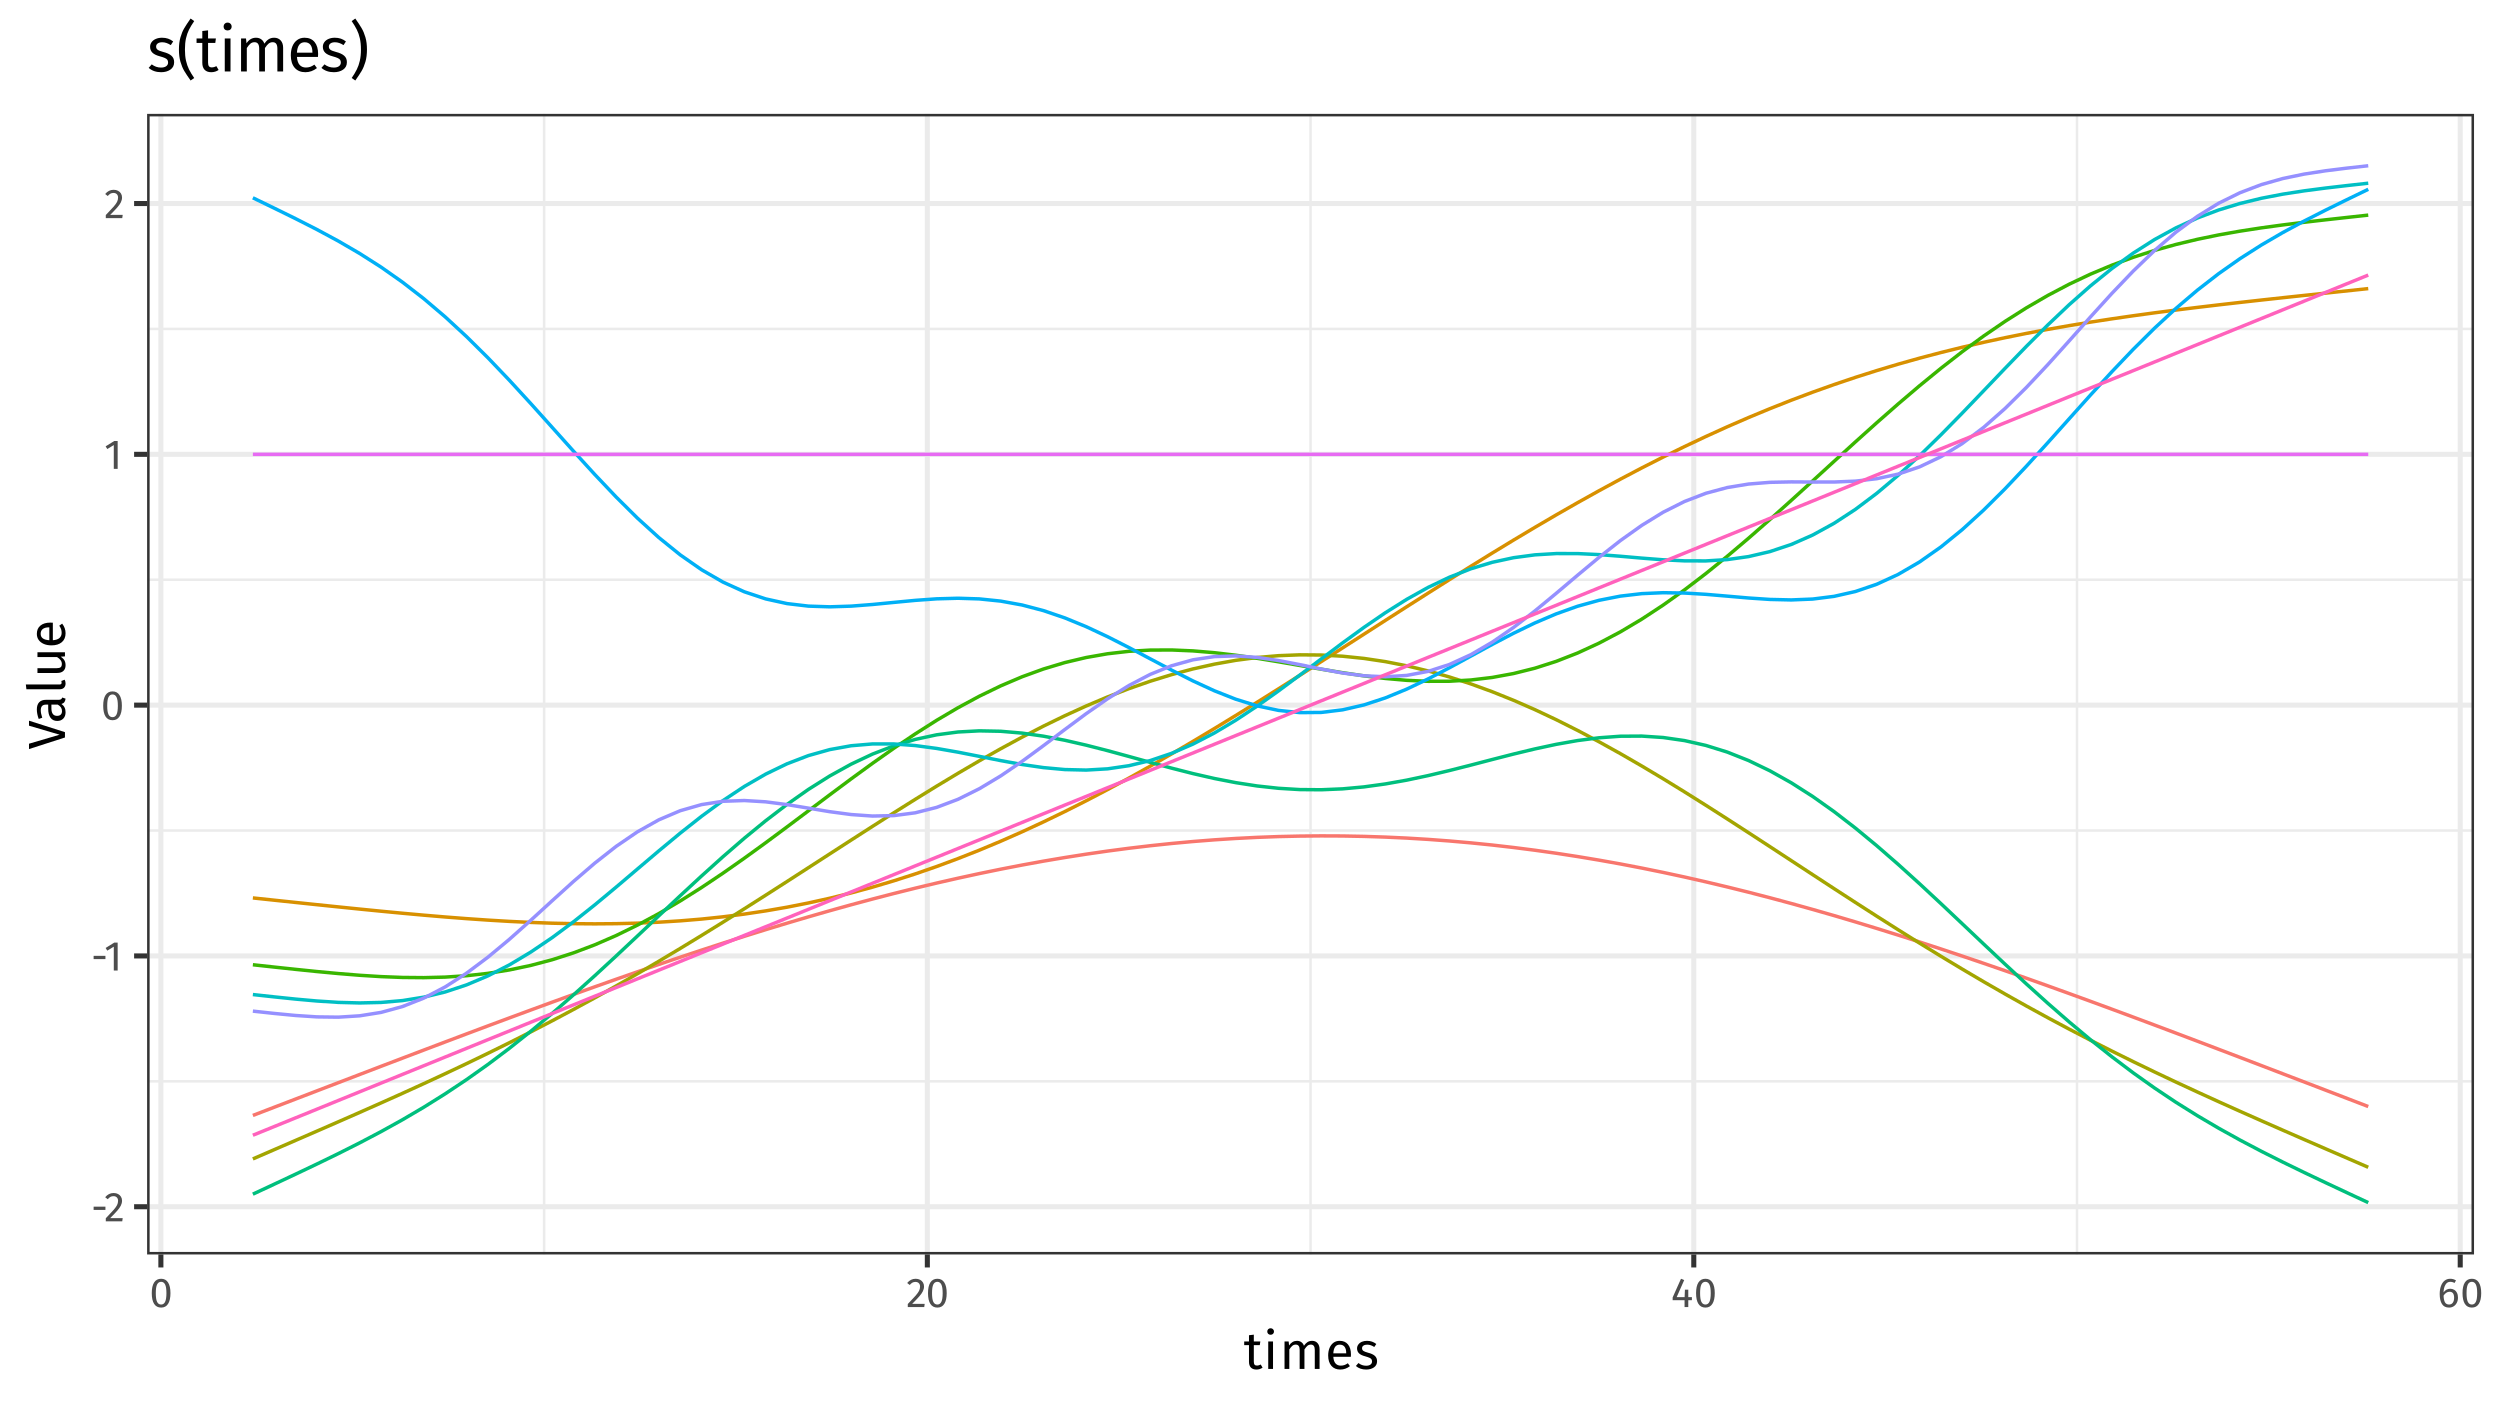 <?xml version="1.0" encoding="UTF-8"?>
<svg xmlns="http://www.w3.org/2000/svg" xmlns:xlink="http://www.w3.org/1999/xlink" width="767pt" height="432pt" viewBox="0 0 767 432" version="1.1">
<defs>
<g>
<symbol overflow="visible" id="glyph0-0">
<path style="stroke:none;" d="M 6.953 -13.438 L 6.953 4.484 L 1.578 4.484 L 1.578 -13.438 Z M 6.25 -12.766 L 2.281 -12.766 L 2.281 3.812 L 6.25 3.812 Z M 4.141 -5.766 C 4.648 -5.766 5.016 -5.629 5.234 -5.359 C 5.453 -5.086 5.562 -4.734 5.562 -4.297 C 5.562 -3.848 5.461 -3.5 5.266 -3.25 C 5.078 -3 4.77 -2.848 4.344 -2.797 L 4.344 -2.219 C 4.344 -2.125 4.312 -2.047 4.25 -1.984 C 4.188 -1.93 4.113 -1.906 4.031 -1.906 C 3.945 -1.906 3.875 -1.93 3.812 -1.984 C 3.75 -2.047 3.719 -2.125 3.719 -2.219 L 3.719 -3.281 C 4.164 -3.312 4.469 -3.395 4.625 -3.531 C 4.789 -3.676 4.875 -3.926 4.875 -4.281 C 4.875 -4.562 4.816 -4.773 4.703 -4.922 C 4.598 -5.078 4.395 -5.156 4.094 -5.156 C 3.844 -5.156 3.617 -5.109 3.422 -5.016 C 3.359 -4.992 3.305 -4.984 3.266 -4.984 C 3.172 -4.984 3.094 -5.008 3.031 -5.062 C 2.977 -5.113 2.953 -5.18 2.953 -5.266 C 2.953 -5.43 3.078 -5.555 3.328 -5.641 C 3.586 -5.723 3.859 -5.766 4.141 -5.766 Z M 4.031 -1.531 C 4.156 -1.531 4.258 -1.488 4.344 -1.406 C 4.438 -1.32 4.484 -1.219 4.484 -1.094 C 4.484 -0.957 4.438 -0.844 4.344 -0.75 C 4.258 -0.656 4.156 -0.609 4.031 -0.609 C 3.906 -0.609 3.797 -0.656 3.703 -0.75 C 3.617 -0.844 3.578 -0.957 3.578 -1.094 C 3.578 -1.219 3.617 -1.32 3.703 -1.406 C 3.797 -1.488 3.906 -1.531 4.031 -1.531 Z M 4.031 -1.531 "/>
</symbol>
<symbol overflow="visible" id="glyph0-1">
<path style="stroke:none;" d="M 0.766 -3.5 L 0.766 -4.5 L 4.391 -4.5 L 4.391 -3.5 Z M 0.766 -3.5 "/>
</symbol>
<symbol overflow="visible" id="glyph0-2">
<path style="stroke:none;" d="M 2.922 -8.688 C 3.43 -8.688 3.879 -8.582 4.266 -8.375 C 4.648 -8.176 4.945 -7.898 5.156 -7.547 C 5.375 -7.191 5.484 -6.789 5.484 -6.344 C 5.484 -5.82 5.363 -5.32 5.125 -4.844 C 4.895 -4.375 4.535 -3.859 4.047 -3.297 C 3.566 -2.742 2.832 -1.973 1.844 -0.984 L 5.688 -0.984 L 5.547 0 L 0.5 0 L 0.5 -0.938 C 1.645 -2.125 2.453 -2.988 2.922 -3.531 C 3.398 -4.082 3.742 -4.562 3.953 -4.969 C 4.16 -5.383 4.266 -5.828 4.266 -6.297 C 4.266 -6.742 4.133 -7.094 3.875 -7.344 C 3.625 -7.594 3.285 -7.719 2.859 -7.719 C 2.504 -7.719 2.191 -7.645 1.922 -7.5 C 1.66 -7.352 1.383 -7.113 1.094 -6.781 L 0.312 -7.391 C 0.664 -7.828 1.055 -8.148 1.484 -8.359 C 1.91 -8.578 2.391 -8.688 2.922 -8.688 Z M 2.922 -8.688 "/>
</symbol>
<symbol overflow="visible" id="glyph0-3">
<path style="stroke:none;" d="M 4.141 -8.562 L 4.141 0 L 2.953 0 L 2.953 -7.312 L 0.953 -6.094 L 0.453 -6.922 L 3.094 -8.562 Z M 4.141 -8.562 "/>
</symbol>
<symbol overflow="visible" id="glyph0-4">
<path style="stroke:none;" d="M 3.578 -8.688 C 4.516 -8.688 5.223 -8.305 5.703 -7.547 C 6.191 -6.797 6.438 -5.707 6.438 -4.281 C 6.438 -2.844 6.191 -1.742 5.703 -0.984 C 5.223 -0.223 4.516 0.156 3.578 0.156 C 2.629 0.156 1.91 -0.223 1.422 -0.984 C 0.941 -1.742 0.703 -2.844 0.703 -4.281 C 0.703 -5.707 0.941 -6.797 1.422 -7.547 C 1.91 -8.305 2.629 -8.688 3.578 -8.688 Z M 3.578 -7.75 C 3.016 -7.75 2.598 -7.473 2.328 -6.922 C 2.066 -6.379 1.938 -5.5 1.938 -4.281 C 1.938 -3.051 2.066 -2.16 2.328 -1.609 C 2.598 -1.055 3.016 -0.781 3.578 -0.781 C 4.117 -0.781 4.523 -1.055 4.797 -1.609 C 5.066 -2.16 5.203 -3.051 5.203 -4.281 C 5.203 -5.5 5.066 -6.379 4.797 -6.922 C 4.523 -7.473 4.117 -7.75 3.578 -7.75 Z M 3.578 -7.75 "/>
</symbol>
<symbol overflow="visible" id="glyph0-5">
<path style="stroke:none;" d="M 6.422 -3.047 L 6.422 -2.109 L 5.312 -2.109 L 5.312 0 L 4.172 0 L 4.172 -2.109 L 0.516 -2.109 L 0.516 -2.953 L 3.078 -8.688 L 4.062 -8.281 L 1.75 -3.047 L 4.188 -3.047 L 4.281 -5.344 L 5.312 -5.344 L 5.312 -3.047 Z M 6.422 -3.047 "/>
</symbol>
<symbol overflow="visible" id="glyph0-6">
<path style="stroke:none;" d="M 3.938 -5.625 C 4.375 -5.625 4.77 -5.52 5.125 -5.312 C 5.488 -5.113 5.773 -4.805 5.984 -4.391 C 6.203 -3.984 6.312 -3.488 6.312 -2.906 C 6.312 -2.301 6.188 -1.766 5.938 -1.297 C 5.695 -0.828 5.367 -0.469 4.953 -0.219 C 4.547 0.031 4.086 0.156 3.578 0.156 C 2.578 0.156 1.848 -0.211 1.391 -0.953 C 0.93 -1.691 0.703 -2.711 0.703 -4.016 C 0.703 -4.941 0.832 -5.758 1.094 -6.469 C 1.352 -7.176 1.723 -7.723 2.203 -8.109 C 2.691 -8.492 3.27 -8.688 3.938 -8.688 C 4.582 -8.688 5.172 -8.516 5.703 -8.172 L 5.25 -7.391 C 4.844 -7.629 4.398 -7.75 3.922 -7.75 C 3.305 -7.75 2.82 -7.453 2.469 -6.859 C 2.113 -6.273 1.914 -5.488 1.875 -4.5 C 2.406 -5.25 3.094 -5.625 3.938 -5.625 Z M 3.578 -0.781 C 4.078 -0.781 4.457 -0.969 4.719 -1.344 C 4.988 -1.719 5.125 -2.223 5.125 -2.859 C 5.125 -4.086 4.66 -4.703 3.734 -4.703 C 3.359 -4.703 3.016 -4.594 2.703 -4.375 C 2.391 -4.164 2.117 -3.879 1.891 -3.516 C 1.922 -2.578 2.066 -1.883 2.328 -1.438 C 2.598 -1 3.016 -0.781 3.578 -0.781 Z M 3.578 -0.781 "/>
</symbol>
<symbol overflow="visible" id="glyph1-0">
<path style="stroke:none;" d="M 8.688 -16.797 L 8.688 5.594 L 1.969 5.594 L 1.969 -16.797 Z M 7.828 -15.969 L 2.844 -15.969 L 2.844 4.766 L 7.828 4.766 Z M 5.188 -7.219 C 5.82 -7.219 6.273 -7.047 6.547 -6.703 C 6.816 -6.359 6.953 -5.914 6.953 -5.375 C 6.953 -4.812 6.832 -4.375 6.594 -4.062 C 6.352 -3.75 5.969 -3.555 5.438 -3.484 L 5.438 -2.766 C 5.438 -2.648 5.395 -2.555 5.312 -2.484 C 5.238 -2.422 5.148 -2.391 5.047 -2.391 C 4.93 -2.391 4.832 -2.422 4.75 -2.484 C 4.676 -2.555 4.641 -2.648 4.641 -2.766 L 4.641 -4.109 C 5.203 -4.141 5.582 -4.242 5.781 -4.422 C 5.988 -4.598 6.094 -4.906 6.094 -5.344 C 6.094 -5.695 6.023 -5.969 5.891 -6.156 C 5.754 -6.352 5.5 -6.453 5.125 -6.453 C 4.812 -6.453 4.531 -6.391 4.281 -6.266 C 4.195 -6.234 4.129 -6.219 4.078 -6.219 C 3.961 -6.219 3.867 -6.254 3.797 -6.328 C 3.734 -6.398 3.703 -6.488 3.703 -6.594 C 3.703 -6.789 3.859 -6.941 4.172 -7.047 C 4.484 -7.16 4.82 -7.219 5.188 -7.219 Z M 5.047 -1.922 C 5.203 -1.922 5.332 -1.863 5.438 -1.75 C 5.539 -1.645 5.594 -1.516 5.594 -1.359 C 5.594 -1.191 5.539 -1.051 5.438 -0.938 C 5.332 -0.82 5.203 -0.766 5.047 -0.766 C 4.879 -0.766 4.742 -0.82 4.641 -0.938 C 4.535 -1.051 4.484 -1.191 4.484 -1.359 C 4.484 -1.516 4.535 -1.645 4.641 -1.75 C 4.742 -1.863 4.879 -1.922 5.047 -1.922 Z M 5.047 -1.922 "/>
</symbol>
<symbol overflow="visible" id="glyph1-1">
<path style="stroke:none;" d="M 5.781 -0.391 C 5.219 -0.004 4.586 0.188 3.891 0.188 C 3.172 0.188 2.609 -0.016 2.203 -0.422 C 1.805 -0.836 1.609 -1.43 1.609 -2.203 L 1.609 -7.297 L 0.141 -7.297 L 0.141 -8.438 L 1.609 -8.438 L 1.609 -10.344 L 3.094 -10.516 L 3.094 -8.438 L 5.094 -8.438 L 4.922 -7.297 L 3.094 -7.297 L 3.094 -2.266 C 3.094 -1.828 3.164 -1.508 3.312 -1.312 C 3.469 -1.125 3.727 -1.031 4.094 -1.031 C 4.426 -1.031 4.801 -1.141 5.219 -1.359 Z M 5.781 -0.391 "/>
</symbol>
<symbol overflow="visible" id="glyph1-2">
<path style="stroke:none;" d="M 2.984 -8.438 L 2.984 0 L 1.516 0 L 1.516 -8.438 Z M 2.25 -12.484 C 2.551 -12.484 2.797 -12.383 2.984 -12.188 C 3.18 -12 3.281 -11.758 3.281 -11.469 C 3.281 -11.188 3.18 -10.953 2.984 -10.766 C 2.797 -10.578 2.551 -10.484 2.25 -10.484 C 1.945 -10.484 1.695 -10.578 1.5 -10.766 C 1.312 -10.953 1.219 -11.188 1.219 -11.469 C 1.219 -11.758 1.312 -12 1.5 -12.188 C 1.695 -12.383 1.945 -12.484 2.25 -12.484 Z M 2.25 -12.484 "/>
</symbol>
<symbol overflow="visible" id="glyph1-3">
<path style="stroke:none;" d="M 9.984 -8.625 C 10.68 -8.625 11.234 -8.391 11.641 -7.922 C 12.055 -7.461 12.266 -6.836 12.266 -6.047 L 12.266 0 L 10.797 0 L 10.797 -5.844 C 10.797 -6.926 10.398 -7.469 9.609 -7.469 C 9.191 -7.469 8.836 -7.348 8.547 -7.109 C 8.266 -6.867 7.957 -6.492 7.625 -5.984 L 7.625 0 L 6.156 0 L 6.156 -5.844 C 6.156 -6.926 5.758 -7.469 4.969 -7.469 C 4.551 -7.469 4.195 -7.344 3.906 -7.094 C 3.613 -6.852 3.305 -6.484 2.984 -5.984 L 2.984 0 L 1.516 0 L 1.516 -8.438 L 2.781 -8.438 L 2.906 -7.203 C 3.539 -8.148 4.352 -8.625 5.344 -8.625 C 5.863 -8.625 6.305 -8.488 6.672 -8.219 C 7.047 -7.957 7.312 -7.586 7.469 -7.109 C 7.801 -7.598 8.164 -7.973 8.562 -8.234 C 8.969 -8.492 9.441 -8.625 9.984 -8.625 Z M 9.984 -8.625 "/>
</symbol>
<symbol overflow="visible" id="glyph1-4">
<path style="stroke:none;" d="M 7.891 -4.469 C 7.891 -4.219 7.879 -3.969 7.859 -3.719 L 2.484 -3.719 C 2.547 -2.781 2.781 -2.094 3.188 -1.656 C 3.594 -1.227 4.113 -1.016 4.75 -1.016 C 5.156 -1.016 5.531 -1.07 5.875 -1.188 C 6.219 -1.301 6.57 -1.488 6.938 -1.75 L 7.578 -0.859 C 6.68 -0.16 5.703 0.188 4.641 0.188 C 3.461 0.188 2.547 -0.191 1.891 -0.953 C 1.234 -1.723 0.906 -2.781 0.906 -4.125 C 0.906 -5 1.047 -5.773 1.328 -6.453 C 1.617 -7.129 2.023 -7.66 2.547 -8.047 C 3.078 -8.43 3.703 -8.625 4.422 -8.625 C 5.535 -8.625 6.391 -8.254 6.984 -7.516 C 7.586 -6.785 7.891 -5.77 7.891 -4.469 Z M 6.438 -4.891 C 6.438 -5.723 6.27 -6.359 5.938 -6.797 C 5.602 -7.234 5.109 -7.453 4.453 -7.453 C 3.242 -7.453 2.586 -6.566 2.484 -4.797 L 6.438 -4.797 Z M 6.438 -4.891 "/>
</symbol>
<symbol overflow="visible" id="glyph1-5">
<path style="stroke:none;" d="M 3.812 -8.625 C 4.383 -8.625 4.898 -8.539 5.359 -8.375 C 5.816 -8.219 6.254 -7.977 6.672 -7.656 L 6.047 -6.734 C 5.66 -6.984 5.297 -7.164 4.953 -7.281 C 4.609 -7.395 4.242 -7.453 3.859 -7.453 C 3.379 -7.453 3 -7.352 2.719 -7.156 C 2.438 -6.957 2.297 -6.691 2.297 -6.359 C 2.297 -6.016 2.426 -5.742 2.688 -5.547 C 2.957 -5.359 3.43 -5.172 4.109 -4.984 C 5.047 -4.754 5.742 -4.438 6.203 -4.031 C 6.672 -3.625 6.906 -3.07 6.906 -2.375 C 6.906 -1.539 6.582 -0.906 5.938 -0.469 C 5.289 -0.031 4.504 0.188 3.578 0.188 C 2.297 0.188 1.238 -0.176 0.406 -0.906 L 1.188 -1.812 C 1.895 -1.258 2.68 -0.984 3.547 -0.984 C 4.109 -0.984 4.551 -1.098 4.875 -1.328 C 5.195 -1.566 5.359 -1.879 5.359 -2.266 C 5.359 -2.555 5.301 -2.789 5.188 -2.969 C 5.07 -3.145 4.867 -3.297 4.578 -3.422 C 4.285 -3.555 3.863 -3.703 3.312 -3.859 C 2.414 -4.086 1.766 -4.398 1.359 -4.797 C 0.961 -5.191 0.766 -5.691 0.766 -6.297 C 0.766 -6.734 0.895 -7.129 1.156 -7.484 C 1.414 -7.848 1.773 -8.129 2.234 -8.328 C 2.703 -8.523 3.227 -8.625 3.812 -8.625 Z M 3.812 -8.625 "/>
</symbol>
<symbol overflow="visible" id="glyph2-0">
<path style="stroke:none;" d="M -16.797 -8.688 L 5.594 -8.688 L 5.594 -1.969 L -16.797 -1.969 Z M -15.969 -7.828 L -15.969 -2.844 L 4.766 -2.844 L 4.766 -7.828 Z M -7.219 -5.188 C -7.219 -5.82 -7.047 -6.273 -6.703 -6.547 C -6.359 -6.816 -5.914 -6.953 -5.375 -6.953 C -4.812 -6.953 -4.375 -6.832 -4.062 -6.594 C -3.75 -6.352 -3.555 -5.969 -3.484 -5.438 L -2.766 -5.438 C -2.648 -5.438 -2.555 -5.395 -2.484 -5.312 C -2.422 -5.238 -2.391 -5.148 -2.391 -5.047 C -2.391 -4.93 -2.422 -4.832 -2.484 -4.75 C -2.555 -4.676 -2.648 -4.641 -2.766 -4.641 L -4.109 -4.641 C -4.141 -5.203 -4.242 -5.582 -4.422 -5.781 C -4.598 -5.988 -4.906 -6.094 -5.344 -6.094 C -5.695 -6.094 -5.969 -6.023 -6.156 -5.891 C -6.352 -5.754 -6.453 -5.5 -6.453 -5.125 C -6.453 -4.812 -6.391 -4.531 -6.266 -4.281 C -6.234 -4.195 -6.219 -4.129 -6.219 -4.078 C -6.219 -3.961 -6.254 -3.867 -6.328 -3.797 C -6.398 -3.734 -6.488 -3.703 -6.594 -3.703 C -6.789 -3.703 -6.941 -3.859 -7.047 -4.172 C -7.16 -4.484 -7.219 -4.82 -7.219 -5.188 Z M -1.922 -5.047 C -1.922 -5.203 -1.863 -5.332 -1.75 -5.438 C -1.645 -5.539 -1.516 -5.594 -1.359 -5.594 C -1.191 -5.594 -1.051 -5.539 -0.938 -5.438 C -0.82 -5.332 -0.766 -5.203 -0.766 -5.047 C -0.766 -4.879 -0.82 -4.742 -0.938 -4.641 C -1.051 -4.535 -1.191 -4.484 -1.359 -4.484 C -1.516 -4.484 -1.645 -4.535 -1.75 -4.641 C -1.863 -4.742 -1.922 -4.879 -1.922 -5.047 Z M -1.922 -5.047 "/>
</symbol>
<symbol overflow="visible" id="glyph2-1">
<path style="stroke:none;" d="M -11.031 -8.797 L 0 -5.281 L 0 -3.641 L -11.031 -0.094 L -11.031 -1.734 L -1.641 -4.5 L -11.031 -7.266 Z M -11.031 -8.797 "/>
</symbol>
<symbol overflow="visible" id="glyph2-2">
<path style="stroke:none;" d="M -1.969 -7.203 C -1.625 -7.203 -1.367 -7.258 -1.203 -7.375 C -1.035 -7.488 -0.91 -7.664 -0.828 -7.906 L 0.188 -7.562 C 0.133 -7.125 0.016 -6.77 -0.172 -6.5 C -0.367 -6.238 -0.672 -6.047 -1.078 -5.922 C -0.234 -5.359 0.188 -4.52 0.188 -3.406 C 0.188 -2.57 -0.047 -1.914 -0.516 -1.438 C -0.984 -0.957 -1.598 -0.719 -2.359 -0.719 C -3.254 -0.719 -3.941 -1.039 -4.422 -1.688 C -4.898 -2.332 -5.141 -3.25 -5.141 -4.438 L -5.141 -5.734 L -5.766 -5.734 C -6.359 -5.734 -6.781 -5.586 -7.031 -5.297 C -7.289 -5.004 -7.422 -4.562 -7.422 -3.969 C -7.422 -3.352 -7.27 -2.598 -6.969 -1.703 L -8.047 -1.328 C -8.43 -2.367 -8.625 -3.336 -8.625 -4.234 C -8.625 -5.234 -8.379 -5.977 -7.891 -6.469 C -7.41 -6.957 -6.723 -7.203 -5.828 -7.203 Z M -0.906 -3.75 C -0.906 -4.594 -1.344 -5.254 -2.219 -5.734 L -4.156 -5.734 L -4.156 -4.625 C -4.156 -3.062 -3.582 -2.281 -2.438 -2.281 C -1.938 -2.281 -1.555 -2.406 -1.297 -2.656 C -1.035 -2.906 -0.906 -3.27 -0.906 -3.75 Z M -0.906 -3.75 "/>
</symbol>
<symbol overflow="visible" id="glyph2-3">
<path style="stroke:none;" d="M 0.188 -3.203 C 0.188 -2.66 0.023 -2.227 -0.297 -1.906 C -0.617 -1.594 -1.07 -1.438 -1.656 -1.438 L -11.828 -1.438 L -12 -2.906 L -1.703 -2.906 C -1.461 -2.906 -1.289 -2.945 -1.188 -3.031 C -1.082 -3.113 -1.031 -3.25 -1.031 -3.438 C -1.031 -3.645 -1.062 -3.828 -1.125 -3.984 L -0.094 -4.375 C 0.094 -4.02 0.188 -3.629 0.188 -3.203 Z M 0.188 -3.203 "/>
</symbol>
<symbol overflow="visible" id="glyph2-4">
<path style="stroke:none;" d="M 0 -7.797 L 0 -6.531 L -1.312 -6.422 C -0.789 -6.098 -0.41 -5.727 -0.172 -5.312 C 0.066 -4.895 0.188 -4.391 0.188 -3.797 C 0.188 -3.055 -0.035 -2.477 -0.484 -2.062 C -0.93 -1.645 -1.566 -1.438 -2.391 -1.438 L -8.438 -1.438 L -8.438 -2.906 L -2.547 -2.906 C -1.973 -2.906 -1.562 -3.004 -1.312 -3.203 C -1.07 -3.41 -0.953 -3.742 -0.953 -4.203 C -0.953 -5.023 -1.441 -5.727 -2.422 -6.312 L -8.438 -6.312 L -8.438 -7.797 Z M 0 -7.797 "/>
</symbol>
<symbol overflow="visible" id="glyph2-5">
<path style="stroke:none;" d="M -4.469 -7.891 C -4.219 -7.891 -3.969 -7.879 -3.719 -7.859 L -3.719 -2.484 C -2.781 -2.547 -2.094 -2.781 -1.656 -3.188 C -1.227 -3.594 -1.016 -4.113 -1.016 -4.75 C -1.016 -5.156 -1.07 -5.531 -1.188 -5.875 C -1.301 -6.219 -1.488 -6.57 -1.75 -6.938 L -0.859 -7.578 C -0.16 -6.68 0.188 -5.703 0.188 -4.641 C 0.188 -3.461 -0.191 -2.547 -0.953 -1.891 C -1.723 -1.234 -2.781 -0.906 -4.125 -0.906 C -5 -0.906 -5.773 -1.047 -6.453 -1.328 C -7.129 -1.617 -7.66 -2.023 -8.047 -2.547 C -8.43 -3.078 -8.625 -3.703 -8.625 -4.422 C -8.625 -5.535 -8.254 -6.391 -7.516 -6.984 C -6.785 -7.586 -5.77 -7.891 -4.469 -7.891 Z M -4.891 -6.438 C -5.723 -6.438 -6.359 -6.27 -6.797 -5.938 C -7.234 -5.602 -7.453 -5.109 -7.453 -4.453 C -7.453 -3.242 -6.566 -2.586 -4.797 -2.484 L -4.797 -6.438 Z M -4.891 -6.438 "/>
</symbol>
<symbol overflow="visible" id="glyph3-0">
<path style="stroke:none;" d="M 10.422 -20.156 L 10.422 6.719 L 2.359 6.719 L 2.359 -20.156 Z M 9.391 -19.172 L 3.422 -19.172 L 3.422 5.719 L 9.391 5.719 Z M 6.219 -8.656 C 6.988 -8.656 7.535 -8.453 7.859 -8.047 C 8.191 -7.641 8.359 -7.109 8.359 -6.453 C 8.359 -5.773 8.211 -5.25 7.922 -4.875 C 7.629 -4.508 7.164 -4.281 6.531 -4.188 L 6.531 -3.328 C 6.531 -3.18 6.477 -3.066 6.375 -2.984 C 6.281 -2.898 6.172 -2.859 6.047 -2.859 C 5.922 -2.859 5.805 -2.898 5.703 -2.984 C 5.609 -3.066 5.562 -3.18 5.562 -3.328 L 5.562 -4.938 C 6.25 -4.977 6.711 -5.102 6.953 -5.312 C 7.191 -5.52 7.312 -5.883 7.312 -6.406 C 7.312 -6.832 7.227 -7.16 7.062 -7.391 C 6.895 -7.617 6.586 -7.734 6.141 -7.734 C 5.773 -7.734 5.441 -7.664 5.141 -7.531 C 5.047 -7.488 4.961 -7.469 4.891 -7.469 C 4.754 -7.469 4.645 -7.508 4.562 -7.594 C 4.477 -7.676 4.438 -7.781 4.438 -7.906 C 4.438 -8.156 4.625 -8.344 5 -8.469 C 5.375 -8.594 5.781 -8.656 6.219 -8.656 Z M 6.047 -2.297 C 6.242 -2.297 6.406 -2.234 6.531 -2.109 C 6.656 -1.984 6.719 -1.82 6.719 -1.625 C 6.719 -1.426 6.656 -1.258 6.531 -1.125 C 6.406 -0.988 6.242 -0.922 6.047 -0.922 C 5.859 -0.922 5.695 -0.988 5.562 -1.125 C 5.438 -1.258 5.375 -1.426 5.375 -1.625 C 5.375 -1.82 5.438 -1.984 5.562 -2.109 C 5.695 -2.234 5.859 -2.297 6.047 -2.297 Z M 6.047 -2.297 "/>
</symbol>
<symbol overflow="visible" id="glyph3-1">
<path style="stroke:none;" d="M 4.578 -10.344 C 5.266 -10.344 5.883 -10.25 6.438 -10.062 C 6.988 -9.875 7.508 -9.586 8 -9.203 L 7.266 -8.078 C 6.797 -8.379 6.352 -8.598 5.938 -8.734 C 5.52 -8.879 5.082 -8.953 4.625 -8.953 C 4.051 -8.953 3.598 -8.832 3.266 -8.594 C 2.93 -8.352 2.766 -8.031 2.766 -7.625 C 2.766 -7.219 2.922 -6.895 3.234 -6.656 C 3.547 -6.426 4.113 -6.203 4.938 -5.984 C 6.062 -5.703 6.898 -5.316 7.453 -4.828 C 8.016 -4.348 8.297 -3.688 8.297 -2.844 C 8.297 -1.844 7.906 -1.078 7.125 -0.547 C 6.352 -0.023 5.41 0.234 4.297 0.234 C 2.766 0.234 1.492 -0.207 0.484 -1.094 L 1.422 -2.172 C 2.273 -1.516 3.223 -1.188 4.266 -1.188 C 4.93 -1.188 5.457 -1.32 5.844 -1.594 C 6.238 -1.875 6.438 -2.254 6.438 -2.734 C 6.438 -3.078 6.363 -3.352 6.219 -3.562 C 6.082 -3.77 5.836 -3.953 5.484 -4.109 C 5.141 -4.273 4.633 -4.445 3.969 -4.625 C 2.895 -4.906 2.117 -5.281 1.641 -5.75 C 1.16 -6.227 0.922 -6.832 0.922 -7.562 C 0.922 -8.094 1.078 -8.57 1.391 -9 C 1.703 -9.426 2.133 -9.754 2.688 -9.984 C 3.25 -10.223 3.879 -10.344 4.578 -10.344 Z M 4.578 -10.344 "/>
</symbol>
<symbol overflow="visible" id="glyph3-2">
<path style="stroke:none;" d="M 5.453 -15.453 C 4.785 -14.473 4.254 -13.594 3.859 -12.812 C 3.473 -12.039 3.164 -11.16 2.938 -10.172 C 2.719 -9.191 2.609 -8.039 2.609 -6.719 C 2.609 -5.414 2.719 -4.27 2.938 -3.281 C 3.164 -2.301 3.473 -1.414 3.859 -0.625 C 4.254 0.164 4.785 1.047 5.453 2.016 L 4.344 2.781 C 3.5 1.582 2.848 0.598 2.391 -0.172 C 1.93 -0.953 1.547 -1.883 1.234 -2.969 C 0.922 -4.051 0.766 -5.301 0.766 -6.719 C 0.766 -8.145 0.922 -9.395 1.234 -10.469 C 1.547 -11.551 1.93 -12.477 2.391 -13.25 C 2.848 -14.031 3.5 -15.023 4.344 -16.234 Z M 5.453 -15.453 "/>
</symbol>
<symbol overflow="visible" id="glyph3-3">
<path style="stroke:none;" d="M 6.938 -0.453 C 6.27 0.004 5.516 0.234 4.672 0.234 C 3.805 0.234 3.133 -0.008 2.656 -0.5 C 2.176 -1 1.938 -1.719 1.938 -2.656 L 1.938 -8.75 L 0.172 -8.75 L 0.172 -10.125 L 1.938 -10.125 L 1.938 -12.406 L 3.703 -12.609 L 3.703 -10.125 L 6.109 -10.125 L 5.922 -8.75 L 3.703 -8.75 L 3.703 -2.734 C 3.703 -2.203 3.797 -1.816 3.984 -1.578 C 4.172 -1.348 4.484 -1.234 4.922 -1.234 C 5.316 -1.234 5.766 -1.363 6.266 -1.625 Z M 6.938 -0.453 "/>
</symbol>
<symbol overflow="visible" id="glyph3-4">
<path style="stroke:none;" d="M 3.594 -10.125 L 3.594 0 L 1.828 0 L 1.828 -10.125 Z M 2.688 -14.984 C 3.062 -14.984 3.363 -14.863 3.594 -14.625 C 3.82 -14.395 3.938 -14.109 3.938 -13.766 C 3.938 -13.422 3.82 -13.133 3.594 -12.906 C 3.363 -12.688 3.062 -12.578 2.688 -12.578 C 2.332 -12.578 2.039 -12.688 1.812 -12.906 C 1.582 -13.133 1.469 -13.422 1.469 -13.766 C 1.469 -14.109 1.582 -14.395 1.812 -14.625 C 2.039 -14.863 2.332 -14.984 2.688 -14.984 Z M 2.688 -14.984 "/>
</symbol>
<symbol overflow="visible" id="glyph3-5">
<path style="stroke:none;" d="M 11.984 -10.344 C 12.816 -10.344 13.484 -10.066 13.984 -9.516 C 14.484 -8.961 14.734 -8.211 14.734 -7.266 L 14.734 0 L 12.969 0 L 12.969 -7.016 C 12.969 -8.316 12.492 -8.969 11.547 -8.969 C 11.047 -8.969 10.617 -8.82 10.266 -8.531 C 9.922 -8.25 9.551 -7.801 9.156 -7.188 L 9.156 0 L 7.391 0 L 7.391 -7.016 C 7.391 -8.316 6.914 -8.969 5.969 -8.969 C 5.457 -8.969 5.031 -8.816 4.688 -8.516 C 4.344 -8.223 3.977 -7.781 3.594 -7.188 L 3.594 0 L 1.828 0 L 1.828 -10.125 L 3.344 -10.125 L 3.5 -8.641 C 4.25 -9.773 5.219 -10.344 6.406 -10.344 C 7.039 -10.344 7.578 -10.18 8.016 -9.859 C 8.461 -9.547 8.781 -9.102 8.969 -8.531 C 9.363 -9.113 9.801 -9.562 10.281 -9.875 C 10.758 -10.188 11.328 -10.344 11.984 -10.344 Z M 11.984 -10.344 "/>
</symbol>
<symbol overflow="visible" id="glyph3-6">
<path style="stroke:none;" d="M 9.469 -5.359 C 9.469 -5.066 9.453 -4.766 9.422 -4.453 L 2.969 -4.453 C 3.051 -3.336 3.332 -2.516 3.812 -1.984 C 4.301 -1.461 4.93 -1.203 5.703 -1.203 C 6.191 -1.203 6.641 -1.27 7.047 -1.406 C 7.453 -1.551 7.879 -1.781 8.328 -2.094 L 9.109 -1.031 C 8.023 -0.188 6.844 0.234 5.562 0.234 C 4.156 0.234 3.055 -0.223 2.266 -1.141 C 1.484 -2.066 1.094 -3.336 1.094 -4.953 C 1.094 -6.004 1.258 -6.938 1.594 -7.75 C 1.938 -8.562 2.426 -9.195 3.062 -9.656 C 3.695 -10.113 4.441 -10.344 5.297 -10.344 C 6.641 -10.344 7.672 -9.898 8.391 -9.016 C 9.109 -8.141 9.469 -6.922 9.469 -5.359 Z M 7.719 -5.875 C 7.719 -6.875 7.52 -7.633 7.125 -8.156 C 6.727 -8.688 6.133 -8.953 5.344 -8.953 C 3.895 -8.953 3.102 -7.891 2.969 -5.766 L 7.719 -5.766 Z M 7.719 -5.875 "/>
</symbol>
<symbol overflow="visible" id="glyph3-7">
<path style="stroke:none;" d="M 1.875 -16.234 C 2.727 -15.023 3.379 -14.031 3.828 -13.25 C 4.285 -12.477 4.672 -11.551 4.984 -10.469 C 5.297 -9.395 5.453 -8.145 5.453 -6.719 C 5.453 -5.301 5.297 -4.051 4.984 -2.969 C 4.672 -1.883 4.285 -0.953 3.828 -0.172 C 3.379 0.598 2.727 1.582 1.875 2.781 L 0.766 2.016 C 1.43 1.047 1.957 0.164 2.344 -0.625 C 2.738 -1.414 3.047 -2.301 3.266 -3.281 C 3.492 -4.27 3.609 -5.414 3.609 -6.719 C 3.609 -8.039 3.492 -9.191 3.266 -10.172 C 3.047 -11.16 2.738 -12.039 2.344 -12.812 C 1.957 -13.594 1.43 -14.473 0.766 -15.453 Z M 1.875 -16.234 "/>
</symbol>
</g>
<clipPath id="clip1">
  <path d="M 45.129 34.941 L 759.031 34.941 L 759.031 384.871 L 45.129 384.871 Z M 45.129 34.941 "/>
</clipPath>
<clipPath id="clip2">
  <path d="M 45.129 331 L 759.031 331 L 759.031 333 L 45.129 333 Z M 45.129 331 "/>
</clipPath>
<clipPath id="clip3">
  <path d="M 45.129 254 L 759.031 254 L 759.031 256 L 45.129 256 Z M 45.129 254 "/>
</clipPath>
<clipPath id="clip4">
  <path d="M 45.129 177 L 759.031 177 L 759.031 179 L 45.129 179 Z M 45.129 177 "/>
</clipPath>
<clipPath id="clip5">
  <path d="M 45.129 100 L 759.031 100 L 759.031 102 L 45.129 102 Z M 45.129 100 "/>
</clipPath>
<clipPath id="clip6">
  <path d="M 166 34.941 L 168 34.941 L 168 384.871 L 166 384.871 Z M 166 34.941 "/>
</clipPath>
<clipPath id="clip7">
  <path d="M 401 34.941 L 403 34.941 L 403 384.871 L 401 384.871 Z M 401 34.941 "/>
</clipPath>
<clipPath id="clip8">
  <path d="M 636 34.941 L 638 34.941 L 638 384.871 L 636 384.871 Z M 636 34.941 "/>
</clipPath>
<clipPath id="clip9">
  <path d="M 45.129 369 L 759.031 369 L 759.031 372 L 45.129 372 Z M 45.129 369 "/>
</clipPath>
<clipPath id="clip10">
  <path d="M 45.129 292 L 759.031 292 L 759.031 295 L 45.129 295 Z M 45.129 292 "/>
</clipPath>
<clipPath id="clip11">
  <path d="M 45.129 215 L 759.031 215 L 759.031 218 L 45.129 218 Z M 45.129 215 "/>
</clipPath>
<clipPath id="clip12">
  <path d="M 45.129 138 L 759.031 138 L 759.031 141 L 45.129 141 Z M 45.129 138 "/>
</clipPath>
<clipPath id="clip13">
  <path d="M 45.129 61 L 759.031 61 L 759.031 64 L 45.129 64 Z M 45.129 61 "/>
</clipPath>
<clipPath id="clip14">
  <path d="M 48 34.941 L 51 34.941 L 51 384.871 L 48 384.871 Z M 48 34.941 "/>
</clipPath>
<clipPath id="clip15">
  <path d="M 283 34.941 L 286 34.941 L 286 384.871 L 283 384.871 Z M 283 34.941 "/>
</clipPath>
<clipPath id="clip16">
  <path d="M 518 34.941 L 521 34.941 L 521 384.871 L 518 384.871 Z M 518 34.941 "/>
</clipPath>
<clipPath id="clip17">
  <path d="M 754 34.941 L 756 34.941 L 756 384.871 L 754 384.871 Z M 754 34.941 "/>
</clipPath>
<clipPath id="clip18">
  <path d="M 45.129 34.941 L 759.031 34.941 L 759.031 384.871 L 45.129 384.871 Z M 45.129 34.941 "/>
</clipPath>
</defs>
<g id="surface36">
<rect x="0" y="0" width="767" height="432" style="fill:rgb(100%,100%,100%);fill-opacity:1;stroke:none;"/>
<rect x="0" y="0" width="767" height="432" style="fill:rgb(100%,100%,100%);fill-opacity:1;stroke:none;"/>
<path style="fill:none;stroke-width:1.552;stroke-linecap:round;stroke-linejoin:round;stroke:rgb(100%,100%,100%);stroke-opacity:1;stroke-miterlimit:10;" d="M 0 432 L 767 432 L 767 0 L 0 0 Z M 0 432 "/>
<g clip-path="url(#clip1)" clip-rule="nonzero">
<path style=" stroke:none;fill-rule:nonzero;fill:rgb(100%,100%,100%);fill-opacity:1;" d="M 45.129 384.871 L 759.031 384.871 L 759.031 34.941 L 45.129 34.941 Z M 45.129 384.871 "/>
</g>
<g clip-path="url(#clip2)" clip-rule="nonzero">
<path style="fill:none;stroke-width:0.776;stroke-linecap:butt;stroke-linejoin:round;stroke:rgb(92.157%,92.157%,92.157%);stroke-opacity:1;stroke-miterlimit:10;" d="M 45.129 331.758 L 759.031 331.758 "/>
</g>
<g clip-path="url(#clip3)" clip-rule="nonzero">
<path style="fill:none;stroke-width:0.776;stroke-linecap:butt;stroke-linejoin:round;stroke:rgb(92.157%,92.157%,92.157%);stroke-opacity:1;stroke-miterlimit:10;" d="M 45.129 254.812 L 759.031 254.812 "/>
</g>
<g clip-path="url(#clip4)" clip-rule="nonzero">
<path style="fill:none;stroke-width:0.776;stroke-linecap:butt;stroke-linejoin:round;stroke:rgb(92.157%,92.157%,92.157%);stroke-opacity:1;stroke-miterlimit:10;" d="M 45.129 177.863 L 759.031 177.863 "/>
</g>
<g clip-path="url(#clip5)" clip-rule="nonzero">
<path style="fill:none;stroke-width:0.776;stroke-linecap:butt;stroke-linejoin:round;stroke:rgb(92.157%,92.157%,92.157%);stroke-opacity:1;stroke-miterlimit:10;" d="M 45.129 100.918 L 759.031 100.918 "/>
</g>
<g clip-path="url(#clip6)" clip-rule="nonzero">
<path style="fill:none;stroke-width:0.776;stroke-linecap:butt;stroke-linejoin:round;stroke:rgb(92.157%,92.157%,92.157%);stroke-opacity:1;stroke-miterlimit:10;" d="M 166.934 384.871 L 166.934 34.941 "/>
</g>
<g clip-path="url(#clip7)" clip-rule="nonzero">
<path style="fill:none;stroke-width:0.776;stroke-linecap:butt;stroke-linejoin:round;stroke:rgb(92.157%,92.157%,92.157%);stroke-opacity:1;stroke-miterlimit:10;" d="M 402.078 384.871 L 402.078 34.941 "/>
</g>
<g clip-path="url(#clip8)" clip-rule="nonzero">
<path style="fill:none;stroke-width:0.776;stroke-linecap:butt;stroke-linejoin:round;stroke:rgb(92.157%,92.157%,92.157%);stroke-opacity:1;stroke-miterlimit:10;" d="M 637.223 384.871 L 637.223 34.941 "/>
</g>
<g clip-path="url(#clip9)" clip-rule="nonzero">
<path style="fill:none;stroke-width:1.552;stroke-linecap:butt;stroke-linejoin:round;stroke:rgb(92.157%,92.157%,92.157%);stroke-opacity:1;stroke-miterlimit:10;" d="M 45.129 370.234 L 759.031 370.234 "/>
</g>
<g clip-path="url(#clip10)" clip-rule="nonzero">
<path style="fill:none;stroke-width:1.552;stroke-linecap:butt;stroke-linejoin:round;stroke:rgb(92.157%,92.157%,92.157%);stroke-opacity:1;stroke-miterlimit:10;" d="M 45.129 293.285 L 759.031 293.285 "/>
</g>
<g clip-path="url(#clip11)" clip-rule="nonzero">
<path style="fill:none;stroke-width:1.552;stroke-linecap:butt;stroke-linejoin:round;stroke:rgb(92.157%,92.157%,92.157%);stroke-opacity:1;stroke-miterlimit:10;" d="M 45.129 216.34 L 759.031 216.34 "/>
</g>
<g clip-path="url(#clip12)" clip-rule="nonzero">
<path style="fill:none;stroke-width:1.552;stroke-linecap:butt;stroke-linejoin:round;stroke:rgb(92.157%,92.157%,92.157%);stroke-opacity:1;stroke-miterlimit:10;" d="M 45.129 139.391 L 759.031 139.391 "/>
</g>
<g clip-path="url(#clip13)" clip-rule="nonzero">
<path style="fill:none;stroke-width:1.552;stroke-linecap:butt;stroke-linejoin:round;stroke:rgb(92.157%,92.157%,92.157%);stroke-opacity:1;stroke-miterlimit:10;" d="M 45.129 62.445 L 759.031 62.445 "/>
</g>
<g clip-path="url(#clip14)" clip-rule="nonzero">
<path style="fill:none;stroke-width:1.552;stroke-linecap:butt;stroke-linejoin:round;stroke:rgb(92.157%,92.157%,92.157%);stroke-opacity:1;stroke-miterlimit:10;" d="M 49.359 384.871 L 49.359 34.941 "/>
</g>
<g clip-path="url(#clip15)" clip-rule="nonzero">
<path style="fill:none;stroke-width:1.552;stroke-linecap:butt;stroke-linejoin:round;stroke:rgb(92.157%,92.157%,92.157%);stroke-opacity:1;stroke-miterlimit:10;" d="M 284.508 384.871 L 284.508 34.941 "/>
</g>
<g clip-path="url(#clip16)" clip-rule="nonzero">
<path style="fill:none;stroke-width:1.552;stroke-linecap:butt;stroke-linejoin:round;stroke:rgb(92.157%,92.157%,92.157%);stroke-opacity:1;stroke-miterlimit:10;" d="M 519.652 384.871 L 519.652 34.941 "/>
</g>
<g clip-path="url(#clip17)" clip-rule="nonzero">
<path style="fill:none;stroke-width:1.552;stroke-linecap:butt;stroke-linejoin:round;stroke:rgb(92.157%,92.157%,92.157%);stroke-opacity:1;stroke-miterlimit:10;" d="M 754.797 384.871 L 754.797 34.941 "/>
</g>
<path style="fill:none;stroke-width:1.067;stroke-linecap:butt;stroke-linejoin:round;stroke:rgb(97.255%,46.275%,42.745%);stroke-opacity:1;stroke-miterlimit:10;" d="M 77.578 342.215 L 84.133 339.699 L 90.691 337.188 L 97.246 334.672 L 103.801 332.16 L 116.91 327.145 L 123.469 324.648 L 130.023 322.156 L 136.578 319.676 L 143.133 317.203 L 149.691 314.746 L 156.246 312.309 L 162.801 309.887 L 169.355 307.484 L 175.91 305.109 L 182.469 302.758 L 189.023 300.434 L 195.578 298.145 L 202.133 295.887 L 208.691 293.668 L 215.246 291.492 L 221.801 289.355 L 228.355 287.266 L 234.91 285.223 L 241.469 283.23 L 248.023 281.293 L 254.578 279.41 L 261.133 277.586 L 267.691 275.824 L 274.246 274.125 L 280.801 272.492 L 287.355 270.926 L 293.914 269.434 L 300.469 268.012 L 307.023 266.664 L 313.578 265.395 L 320.133 264.199 L 326.691 263.09 L 333.246 262.059 L 339.801 261.109 L 346.355 260.246 L 352.914 259.469 L 359.469 258.777 L 366.023 258.176 L 372.578 257.66 L 379.133 257.238 L 385.691 256.902 L 392.246 256.66 L 398.801 256.512 L 405.355 256.449 L 411.914 256.48 L 418.469 256.605 L 425.023 256.82 L 431.578 257.125 L 438.133 257.523 L 444.691 258.012 L 451.246 258.59 L 457.801 259.254 L 464.355 260.012 L 470.914 260.852 L 477.469 261.781 L 484.023 262.793 L 490.578 263.887 L 497.137 265.062 L 503.691 266.32 L 510.246 267.656 L 516.801 269.066 L 523.355 270.555 L 529.914 272.113 L 536.469 273.738 L 543.023 275.434 L 549.578 277.195 L 556.137 279.02 L 562.691 280.902 L 569.246 282.844 L 575.801 284.844 L 582.355 286.891 L 588.914 288.988 L 595.469 291.133 L 602.023 293.32 L 608.578 295.547 L 615.137 297.812 L 621.691 300.113 L 628.246 302.449 L 634.801 304.809 L 641.355 307.195 L 647.914 309.609 L 654.469 312.039 L 661.023 314.488 L 667.578 316.953 L 674.137 319.43 L 680.691 321.918 L 687.246 324.414 L 693.801 326.918 L 700.359 329.43 L 713.469 334.453 L 726.578 339.484 "/>
<path style="fill:none;stroke-width:1.067;stroke-linecap:butt;stroke-linejoin:round;stroke:rgb(84.706%,56.471%,0%);stroke-opacity:1;stroke-miterlimit:10;" d="M 77.578 275.484 L 84.133 276.18 L 90.691 276.871 L 97.246 277.559 L 103.801 278.238 L 110.355 278.906 L 116.91 279.555 L 123.469 280.18 L 130.023 280.773 L 136.578 281.328 L 143.133 281.836 L 149.691 282.289 L 156.246 282.68 L 162.801 282.996 L 169.355 283.234 L 175.91 283.383 L 182.469 283.438 L 189.023 283.383 L 195.578 283.219 L 202.133 282.93 L 208.691 282.516 L 215.246 281.969 L 221.801 281.281 L 228.355 280.445 L 234.91 279.461 L 241.469 278.324 L 248.023 277.027 L 254.578 275.574 L 261.133 273.953 L 267.691 272.172 L 274.246 270.227 L 280.801 268.117 L 287.355 265.848 L 293.914 263.414 L 300.469 260.828 L 307.023 258.086 L 313.578 255.195 L 320.133 252.16 L 326.691 248.984 L 333.246 245.68 L 339.801 242.25 L 346.355 238.703 L 352.914 235.043 L 359.469 231.285 L 366.023 227.438 L 372.578 223.508 L 379.133 219.504 L 385.691 215.441 L 392.246 211.324 L 398.801 207.168 L 405.355 202.98 L 411.914 198.777 L 425.023 190.348 L 431.578 186.148 L 438.133 181.977 L 444.691 177.832 L 451.246 173.734 L 457.801 169.688 L 464.355 165.703 L 470.914 161.793 L 477.469 157.957 L 484.023 154.211 L 490.578 150.559 L 497.137 147.008 L 503.691 143.562 L 510.246 140.23 L 516.801 137.012 L 523.355 133.918 L 529.914 130.941 L 536.469 128.094 L 543.023 125.375 L 549.578 122.781 L 556.137 120.32 L 562.691 117.984 L 569.246 115.773 L 575.801 113.691 L 582.355 111.727 L 588.914 109.883 L 595.469 108.156 L 602.023 106.535 L 608.578 105.023 L 615.137 103.609 L 621.691 102.289 L 628.246 101.059 L 634.801 99.906 L 641.355 98.828 L 647.914 97.82 L 654.469 96.871 L 661.023 95.973 L 667.578 95.125 L 674.137 94.312 L 680.691 93.535 L 687.246 92.785 L 693.801 92.051 L 700.359 91.336 L 706.914 90.633 L 713.469 89.934 L 726.578 88.543 "/>
<path style="fill:none;stroke-width:1.067;stroke-linecap:butt;stroke-linejoin:round;stroke:rgb(63.922%,64.706%,0%);stroke-opacity:1;stroke-miterlimit:10;" d="M 77.578 355.555 L 84.133 352.715 L 90.691 349.871 L 97.246 347.023 L 103.801 344.164 L 110.355 341.285 L 116.91 338.379 L 123.469 335.438 L 130.023 332.453 L 136.578 329.414 L 143.133 326.32 L 149.691 323.156 L 156.246 319.922 L 162.801 316.605 L 169.355 313.211 L 175.91 309.723 L 182.469 306.152 L 189.023 302.488 L 195.578 298.738 L 202.133 294.902 L 208.691 290.984 L 215.246 286.992 L 221.801 282.934 L 228.355 278.812 L 234.91 274.645 L 241.469 270.438 L 248.023 266.207 L 254.578 261.969 L 261.133 257.734 L 267.691 253.523 L 274.246 249.348 L 280.801 245.234 L 287.355 241.191 L 293.914 237.246 L 300.469 233.414 L 307.023 229.711 L 313.578 226.16 L 320.133 222.777 L 326.691 219.582 L 333.246 216.59 L 339.801 213.816 L 346.355 211.281 L 352.914 208.996 L 359.469 206.973 L 366.023 205.223 L 372.578 203.762 L 379.133 202.59 L 385.691 201.723 L 392.246 201.16 L 398.801 200.902 L 405.355 200.961 L 411.914 201.328 L 418.469 202.004 L 425.023 202.984 L 431.578 204.266 L 438.133 205.84 L 444.691 207.695 L 451.246 209.824 L 457.801 212.215 L 464.355 214.852 L 470.914 217.723 L 477.469 220.812 L 484.023 224.102 L 490.578 227.578 L 497.137 231.219 L 503.691 235.004 L 510.246 238.918 L 516.801 242.945 L 523.355 247.059 L 529.914 251.246 L 536.469 255.484 L 543.023 259.758 L 549.578 264.051 L 556.137 268.348 L 562.691 272.629 L 569.246 276.879 L 575.801 281.094 L 582.355 285.254 L 588.914 289.348 L 595.469 293.375 L 602.023 297.32 L 608.578 301.184 L 615.137 304.957 L 621.691 308.637 L 628.246 312.227 L 634.801 315.727 L 641.355 319.137 L 647.914 322.461 L 654.469 325.707 L 661.023 328.875 L 667.578 331.977 L 674.137 335.016 L 680.691 338.004 L 687.246 340.949 L 693.801 343.855 L 700.359 346.734 L 706.914 349.598 L 713.469 352.445 L 726.578 358.125 "/>
<path style="fill:none;stroke-width:1.067;stroke-linecap:butt;stroke-linejoin:round;stroke:rgb(22.353%,71.373%,0%);stroke-opacity:1;stroke-miterlimit:10;" d="M 77.578 295.984 L 84.133 296.699 L 90.691 297.398 L 97.246 298.07 L 103.801 298.684 L 110.355 299.215 L 116.91 299.625 L 123.469 299.879 L 130.023 299.941 L 136.578 299.773 L 143.133 299.348 L 149.691 298.625 L 156.246 297.582 L 162.801 296.199 L 169.355 294.461 L 175.91 292.352 L 182.469 289.871 L 189.023 287.023 L 195.578 283.82 L 202.133 280.281 L 208.691 276.422 L 215.246 272.281 L 221.801 267.895 L 228.355 263.301 L 234.91 258.551 L 241.469 253.684 L 248.023 248.762 L 254.578 243.836 L 261.133 238.957 L 267.691 234.184 L 274.246 229.566 L 280.801 225.156 L 287.355 220.996 L 293.914 217.129 L 300.469 213.594 L 307.023 210.422 L 313.578 207.633 L 320.133 205.25 L 326.691 203.277 L 333.246 201.723 L 339.801 200.574 L 346.355 199.824 L 352.914 199.445 L 359.469 199.414 L 366.023 199.695 L 372.578 200.246 L 379.133 201.02 L 385.691 201.969 L 392.246 203.039 L 405.355 205.305 L 411.914 206.387 L 418.469 207.355 L 425.023 208.152 L 431.578 208.727 L 438.133 209.023 L 444.691 209.004 L 451.246 208.621 L 457.801 207.844 L 464.355 206.641 L 470.914 205 L 477.469 202.898 L 484.023 200.336 L 490.578 197.316 L 497.137 193.852 L 503.691 189.953 L 510.246 185.648 L 516.801 180.977 L 523.355 175.965 L 529.914 170.664 L 536.469 165.117 L 543.023 159.375 L 549.578 153.496 L 556.137 147.531 L 562.691 141.539 L 569.246 135.57 L 575.801 129.684 L 582.355 123.93 L 588.914 118.352 L 595.469 112.996 L 602.023 107.898 L 608.578 103.094 L 615.137 98.605 L 621.691 94.453 L 628.246 90.652 L 634.801 87.203 L 641.355 84.109 L 647.914 81.359 L 654.469 78.938 L 661.023 76.824 L 667.578 75 L 674.137 73.426 L 680.691 72.074 L 687.246 70.914 L 693.801 69.902 L 700.359 69.008 L 706.914 68.195 L 713.469 67.441 L 720.023 66.715 L 726.578 65.996 "/>
<path style="fill:none;stroke-width:1.067;stroke-linecap:butt;stroke-linejoin:round;stroke:rgb(0%,74.902%,49.02%);stroke-opacity:1;stroke-miterlimit:10;" d="M 77.578 366.367 L 84.133 363.309 L 90.691 360.23 L 97.246 357.113 L 103.801 353.926 L 110.355 350.625 L 116.91 347.176 L 123.469 343.543 L 130.023 339.691 L 136.578 335.59 L 143.133 331.223 L 149.691 326.574 L 156.246 321.641 L 162.801 316.43 L 169.355 310.961 L 175.91 305.258 L 182.469 299.355 L 189.023 293.305 L 195.578 287.156 L 202.133 280.969 L 208.691 274.809 L 215.246 268.742 L 221.801 262.84 L 228.355 257.172 L 234.91 251.801 L 241.469 246.789 L 248.023 242.191 L 254.578 238.062 L 261.133 234.441 L 267.691 231.352 L 274.246 228.82 L 280.801 226.852 L 287.355 225.441 L 293.914 224.574 L 300.469 224.223 L 307.023 224.355 L 313.578 224.918 L 320.133 225.859 L 326.691 227.113 L 333.246 228.617 L 339.801 230.297 L 346.355 232.082 L 352.914 233.895 L 359.469 235.672 L 366.023 237.34 L 372.578 238.84 L 379.133 240.117 L 385.691 241.133 L 392.246 241.848 L 398.801 242.242 L 405.355 242.297 L 411.914 242.02 L 418.469 241.418 L 425.023 240.516 L 431.578 239.348 L 438.133 237.957 L 444.691 236.398 L 451.246 234.734 L 457.801 233.023 L 464.355 231.344 L 470.914 229.766 L 477.469 228.359 L 484.023 227.199 L 490.578 226.352 L 497.137 225.875 L 503.691 225.832 L 510.246 226.266 L 516.801 227.211 L 523.355 228.695 L 529.914 230.734 L 536.469 233.336 L 543.023 236.488 L 549.578 240.168 L 556.137 244.355 L 562.691 249 L 569.246 254.059 L 575.801 259.477 L 582.355 265.184 L 588.914 271.125 L 595.469 277.223 L 602.023 283.414 L 608.578 289.625 L 615.137 295.797 L 621.691 301.871 L 628.246 307.785 L 634.801 313.504 L 641.355 318.988 L 647.914 324.207 L 654.469 329.148 L 661.023 333.805 L 667.578 338.18 L 674.137 342.281 L 680.691 346.137 L 687.246 349.773 L 693.801 353.223 L 700.359 356.523 L 706.914 359.715 L 713.469 362.832 L 720.023 365.906 L 726.578 368.965 "/>
<path style="fill:none;stroke-width:1.067;stroke-linecap:butt;stroke-linejoin:round;stroke:rgb(0%,74.902%,76.863%);stroke-opacity:1;stroke-miterlimit:10;" d="M 77.578 305.129 L 84.133 305.844 L 90.691 306.523 L 97.246 307.109 L 103.801 307.531 L 110.355 307.703 L 116.91 307.547 L 123.469 306.98 L 130.023 305.926 L 136.578 304.336 L 143.133 302.164 L 149.691 299.398 L 156.246 296.043 L 162.801 292.125 L 169.355 287.695 L 175.91 282.832 L 182.469 277.621 L 189.023 272.172 L 195.578 266.605 L 202.133 261.043 L 208.691 255.609 L 215.246 250.434 L 221.801 245.625 L 228.355 241.285 L 234.91 237.496 L 241.469 234.328 L 248.023 231.816 L 254.578 229.973 L 261.133 228.793 L 267.691 228.238 L 274.246 228.246 L 280.801 228.738 L 287.355 229.617 L 293.914 230.762 L 300.469 232.051 L 307.023 233.355 L 313.578 234.547 L 320.133 235.5 L 326.691 236.102 L 333.246 236.258 L 339.801 235.879 L 346.355 234.918 L 352.914 233.332 L 359.469 231.113 L 366.023 228.281 L 372.578 224.879 L 379.133 220.969 L 385.691 216.633 L 392.246 211.977 L 398.801 207.109 L 405.355 202.156 L 411.914 197.238 L 418.469 192.477 L 425.023 187.988 L 431.578 183.875 L 438.133 180.215 L 444.691 177.082 L 451.246 174.508 L 457.801 172.52 L 464.355 171.102 L 470.914 170.227 L 477.469 169.832 L 484.023 169.84 L 490.578 170.152 L 497.137 170.656 L 503.691 171.23 L 510.246 171.742 L 516.801 172.07 L 523.355 172.09 L 529.914 171.684 L 536.469 170.758 L 543.023 169.227 L 549.578 167.035 L 556.137 164.145 L 562.691 160.551 L 569.246 156.27 L 575.801 151.34 L 582.355 145.824 L 588.914 139.816 L 595.469 133.41 L 602.023 126.727 L 608.578 119.891 L 615.137 113.023 L 621.691 106.262 L 628.246 99.715 L 634.801 93.5 L 641.355 87.707 L 647.914 82.406 L 654.469 77.66 L 661.023 73.488 L 667.578 69.906 L 674.137 66.898 L 680.691 64.418 L 687.246 62.422 L 693.801 60.828 L 700.359 59.566 L 706.914 58.551 L 713.469 57.695 L 720.023 56.934 L 726.578 56.207 "/>
<path style="fill:none;stroke-width:1.067;stroke-linecap:butt;stroke-linejoin:round;stroke:rgb(0%,69.02%,96.471%);stroke-opacity:1;stroke-miterlimit:10;" d="M 77.578 60.688 L 84.133 63.867 L 90.691 67.09 L 97.246 70.426 L 103.801 73.957 L 110.355 77.773 L 116.91 81.949 L 123.469 86.559 L 130.023 91.637 L 136.578 97.211 L 143.133 103.27 L 149.691 109.766 L 156.246 116.633 L 162.801 123.77 L 169.355 131.066 L 175.91 138.375 L 182.469 145.562 L 189.023 152.473 L 195.578 158.973 L 202.133 164.926 L 208.691 170.23 L 215.246 174.797 L 221.801 178.582 L 228.355 181.559 L 234.91 183.742 L 241.469 185.184 L 248.023 185.957 L 254.578 186.172 L 261.133 185.961 L 267.691 185.457 L 274.246 184.816 L 280.801 184.191 L 287.355 183.723 L 293.914 183.539 L 300.469 183.746 L 307.023 184.422 L 313.578 185.613 L 320.133 187.336 L 326.691 189.574 L 333.246 192.266 L 339.801 195.336 L 346.355 198.668 L 352.914 202.141 L 359.469 205.605 L 366.023 208.918 L 372.578 211.934 L 379.133 214.52 L 385.691 216.555 L 392.246 217.949 L 398.801 218.633 L 405.355 218.574 L 411.914 217.777 L 418.469 216.27 L 425.023 214.117 L 431.578 211.422 L 438.133 208.293 L 444.691 204.871 L 457.801 197.723 L 464.355 194.285 L 470.914 191.113 L 477.469 188.324 L 484.023 185.992 L 490.578 184.176 L 497.137 182.891 L 503.691 182.129 L 510.246 181.84 L 516.801 181.945 L 523.355 182.34 L 529.914 182.895 L 536.469 183.465 L 543.023 183.906 L 549.578 184.059 L 556.137 183.789 L 562.691 182.961 L 569.246 181.473 L 575.801 179.242 L 582.355 176.227 L 588.914 172.406 L 595.469 167.805 L 602.023 162.473 L 608.578 156.492 L 615.137 149.973 L 621.691 143.039 L 628.246 135.836 L 634.801 128.508 L 641.355 121.203 L 647.914 114.055 L 654.469 107.18 L 661.023 100.676 L 667.578 94.613 L 674.137 89.035 L 680.691 83.953 L 687.246 79.344 L 693.801 75.164 L 700.359 71.348 L 706.914 67.816 L 713.469 64.48 L 720.023 61.258 L 726.578 58.078 "/>
<path style="fill:none;stroke-width:1.067;stroke-linecap:butt;stroke-linejoin:round;stroke:rgb(58.431%,56.471%,100%);stroke-opacity:1;stroke-miterlimit:10;" d="M 77.578 310.211 L 84.133 310.922 L 90.691 311.551 L 97.246 311.98 L 103.801 312.066 L 110.355 311.652 L 116.91 310.605 L 123.469 308.812 L 130.023 306.215 L 136.578 302.789 L 143.133 298.574 L 149.691 293.668 L 156.246 288.211 L 162.801 282.379 L 169.355 276.391 L 175.91 270.461 L 182.469 264.82 L 189.023 259.672 L 195.578 255.195 L 202.133 251.52 L 208.691 248.73 L 215.246 246.848 L 221.801 245.836 L 228.355 245.602 L 234.91 246 L 241.469 246.852 L 248.023 247.934 L 254.578 249.027 L 261.133 249.902 L 267.691 250.363 L 274.246 250.227 L 280.801 249.367 L 287.355 247.707 L 293.914 245.23 L 300.469 241.977 L 307.023 238.047 L 313.578 233.582 L 320.133 228.766 L 326.691 223.816 L 333.246 218.949 L 339.801 214.383 L 346.355 210.309 L 352.914 206.891 L 359.469 204.242 L 366.023 202.426 L 372.578 201.441 L 379.133 201.23 L 385.691 201.688 L 392.246 202.645 L 398.801 203.91 L 405.355 205.262 L 411.914 206.477 L 418.469 207.332 L 425.023 207.633 L 431.578 207.219 L 438.133 205.98 L 444.691 203.855 L 451.246 200.852 L 457.801 197.027 L 464.355 192.5 L 470.914 187.43 L 477.469 182.012 L 484.023 176.465 L 490.578 171.008 L 497.137 165.852 L 503.691 161.188 L 510.246 157.156 L 516.801 153.859 L 523.355 151.34 L 529.914 149.578 L 536.469 148.504 L 543.023 147.98 L 549.578 147.844 L 556.137 147.887 L 562.691 147.883 L 569.246 147.613 L 575.801 146.867 L 582.355 145.453 L 588.914 143.238 L 595.469 140.121 L 602.023 136.074 L 608.578 131.121 L 615.137 125.34 L 621.691 118.871 L 628.246 111.891 L 634.801 104.605 L 641.355 97.242 L 647.914 90.027 L 654.469 83.172 L 661.023 76.855 L 667.578 71.227 L 674.137 66.379 L 680.691 62.348 L 687.246 59.121 L 693.801 56.633 L 700.359 54.777 L 706.914 53.414 L 713.469 52.398 L 720.023 51.582 L 726.578 50.848 "/>
<path style="fill:none;stroke-width:1.067;stroke-linecap:butt;stroke-linejoin:round;stroke:rgb(90.588%,41.961%,95.294%);stroke-opacity:1;stroke-miterlimit:10;" d="M 77.578 139.391 L 726.578 139.391 "/>
<path style="fill:none;stroke-width:1.067;stroke-linecap:butt;stroke-linejoin:round;stroke:rgb(100%,38.431%,73.725%);stroke-opacity:1;stroke-miterlimit:10;" d="M 77.578 348.289 L 84.133 345.625 L 90.691 342.957 L 97.246 340.293 L 103.801 337.625 L 110.355 334.961 L 116.91 332.293 L 123.469 329.629 L 130.023 326.965 L 136.578 324.297 L 143.133 321.633 L 149.691 318.965 L 162.801 313.637 L 169.355 310.969 L 175.91 308.305 L 182.469 305.637 L 195.578 300.309 L 202.133 297.641 L 208.691 294.977 L 215.246 292.309 L 228.355 286.98 L 234.91 284.312 L 241.469 281.648 L 248.023 278.98 L 254.578 276.316 L 261.133 273.648 L 267.691 270.984 L 274.246 268.32 L 280.801 265.652 L 287.355 262.988 L 293.914 260.32 L 307.023 254.992 L 313.578 252.324 L 320.133 249.66 L 326.691 246.992 L 339.801 241.664 L 346.355 238.996 L 352.914 236.332 L 359.469 233.664 L 372.578 228.336 L 379.133 225.668 L 385.691 223.004 L 392.246 220.336 L 398.801 217.672 L 405.355 215.004 L 411.914 212.34 L 418.469 209.676 L 425.023 207.008 L 431.578 204.344 L 438.133 201.676 L 444.691 199.012 L 451.246 196.348 L 457.801 193.68 L 464.355 191.016 L 470.914 188.348 L 484.023 183.02 L 490.578 180.352 L 497.137 177.688 L 503.691 175.02 L 516.801 169.691 L 523.355 167.023 L 529.914 164.359 L 536.469 161.691 L 549.578 156.363 L 556.137 153.695 L 562.691 151.031 L 569.246 148.363 L 575.801 145.699 L 582.355 143.031 L 588.914 140.367 L 595.469 137.703 L 602.023 135.035 L 608.578 132.371 L 615.137 129.703 L 628.246 124.375 L 634.801 121.707 L 641.355 119.043 L 647.914 116.375 L 661.023 111.047 L 667.578 108.379 L 674.137 105.715 L 680.691 103.047 L 693.801 97.719 L 700.359 95.051 L 706.914 92.387 L 713.469 89.719 L 720.023 87.055 L 726.578 84.387 "/>
<g clip-path="url(#clip18)" clip-rule="nonzero">
<path style="fill:none;stroke-width:1.552;stroke-linecap:round;stroke-linejoin:round;stroke:rgb(20%,20%,20%);stroke-opacity:1;stroke-miterlimit:10;" d="M 45.129 384.871 L 759.031 384.871 L 759.031 34.941 L 45.129 34.941 Z M 45.129 384.871 "/>
</g>
<g style="fill:rgb(30.196%,30.196%,30.196%);fill-opacity:1;">
  <use xlink:href="#glyph0-1" x="27.957" y="374.702"/>
  <use xlink:href="#glyph0-2" x="31.957" y="374.702"/>
</g>
<g style="fill:rgb(30.196%,30.196%,30.196%);fill-opacity:1;">
  <use xlink:href="#glyph0-1" x="27.957" y="297.753"/>
  <use xlink:href="#glyph0-3" x="31.957" y="297.753"/>
</g>
<g style="fill:rgb(30.196%,30.196%,30.196%);fill-opacity:1;">
  <use xlink:href="#glyph0-4" x="30.957" y="220.808"/>
</g>
<g style="fill:rgb(30.196%,30.196%,30.196%);fill-opacity:1;">
  <use xlink:href="#glyph0-3" x="31.957" y="143.858"/>
</g>
<g style="fill:rgb(30.196%,30.196%,30.196%);fill-opacity:1;">
  <use xlink:href="#glyph0-2" x="31.957" y="66.913"/>
</g>
<path style="fill:none;stroke-width:1.552;stroke-linecap:butt;stroke-linejoin:round;stroke:rgb(20%,20%,20%);stroke-opacity:1;stroke-miterlimit:10;" d="M 41.145 370.234 L 45.129 370.234 "/>
<path style="fill:none;stroke-width:1.552;stroke-linecap:butt;stroke-linejoin:round;stroke:rgb(20%,20%,20%);stroke-opacity:1;stroke-miterlimit:10;" d="M 41.145 293.285 L 45.129 293.285 "/>
<path style="fill:none;stroke-width:1.552;stroke-linecap:butt;stroke-linejoin:round;stroke:rgb(20%,20%,20%);stroke-opacity:1;stroke-miterlimit:10;" d="M 41.145 216.34 L 45.129 216.34 "/>
<path style="fill:none;stroke-width:1.552;stroke-linecap:butt;stroke-linejoin:round;stroke:rgb(20%,20%,20%);stroke-opacity:1;stroke-miterlimit:10;" d="M 41.145 139.391 L 45.129 139.391 "/>
<path style="fill:none;stroke-width:1.552;stroke-linecap:butt;stroke-linejoin:round;stroke:rgb(20%,20%,20%);stroke-opacity:1;stroke-miterlimit:10;" d="M 41.145 62.445 L 45.129 62.445 "/>
<path style="fill:none;stroke-width:1.552;stroke-linecap:butt;stroke-linejoin:round;stroke:rgb(20%,20%,20%);stroke-opacity:1;stroke-miterlimit:10;" d="M 49.359 388.855 L 49.359 384.871 "/>
<path style="fill:none;stroke-width:1.552;stroke-linecap:butt;stroke-linejoin:round;stroke:rgb(20%,20%,20%);stroke-opacity:1;stroke-miterlimit:10;" d="M 284.508 388.855 L 284.508 384.871 "/>
<path style="fill:none;stroke-width:1.552;stroke-linecap:butt;stroke-linejoin:round;stroke:rgb(20%,20%,20%);stroke-opacity:1;stroke-miterlimit:10;" d="M 519.652 388.855 L 519.652 384.871 "/>
<path style="fill:none;stroke-width:1.552;stroke-linecap:butt;stroke-linejoin:round;stroke:rgb(20%,20%,20%);stroke-opacity:1;stroke-miterlimit:10;" d="M 754.797 388.855 L 754.797 384.871 "/>
<g style="fill:rgb(30.196%,30.196%,30.196%);fill-opacity:1;">
  <use xlink:href="#glyph0-4" x="45.859" y="401.011"/>
</g>
<g style="fill:rgb(30.196%,30.196%,30.196%);fill-opacity:1;">
  <use xlink:href="#glyph0-2" x="278.008" y="401.011"/>
  <use xlink:href="#glyph0-4" x="284.008" y="401.011"/>
</g>
<g style="fill:rgb(30.196%,30.196%,30.196%);fill-opacity:1;">
  <use xlink:href="#glyph0-5" x="512.652" y="401.011"/>
  <use xlink:href="#glyph0-4" x="519.652" y="401.011"/>
</g>
<g style="fill:rgb(30.196%,30.196%,30.196%);fill-opacity:1;">
  <use xlink:href="#glyph0-6" x="747.797" y="401.011"/>
  <use xlink:href="#glyph0-4" x="754.797" y="401.011"/>
</g>
<g style="fill:rgb(0%,0%,0%);fill-opacity:1;">
  <use xlink:href="#glyph1-1" x="381.578" y="419.991"/>
  <use xlink:href="#glyph1-2" x="387.578" y="419.991"/>
  <use xlink:href="#glyph1-3" x="392.578" y="419.991"/>
  <use xlink:href="#glyph1-4" x="406.578" y="419.991"/>
  <use xlink:href="#glyph1-5" x="415.578" y="419.991"/>
</g>
<g style="fill:rgb(0%,0%,0%);fill-opacity:1;">
  <use xlink:href="#glyph2-1" x="19.929" y="229.906"/>
  <use xlink:href="#glyph2-2" x="19.929" y="221.906"/>
  <use xlink:href="#glyph2-3" x="19.929" y="212.906"/>
  <use xlink:href="#glyph2-4" x="19.929" y="207.906"/>
  <use xlink:href="#glyph2-5" x="19.929" y="198.906"/>
</g>
<g style="fill:rgb(0%,0%,0%);fill-opacity:1;">
  <use xlink:href="#glyph3-1" x="45.129" y="21.92"/>
  <use xlink:href="#glyph3-2" x="54.129" y="21.92"/>
  <use xlink:href="#glyph3-3" x="60.129" y="21.92"/>
  <use xlink:href="#glyph3-4" x="67.129" y="21.92"/>
  <use xlink:href="#glyph3-5" x="72.129" y="21.92"/>
  <use xlink:href="#glyph3-6" x="88.129" y="21.92"/>
  <use xlink:href="#glyph3-1" x="98.129" y="21.92"/>
  <use xlink:href="#glyph3-7" x="107.129" y="21.92"/>
</g>
</g>
</svg>
